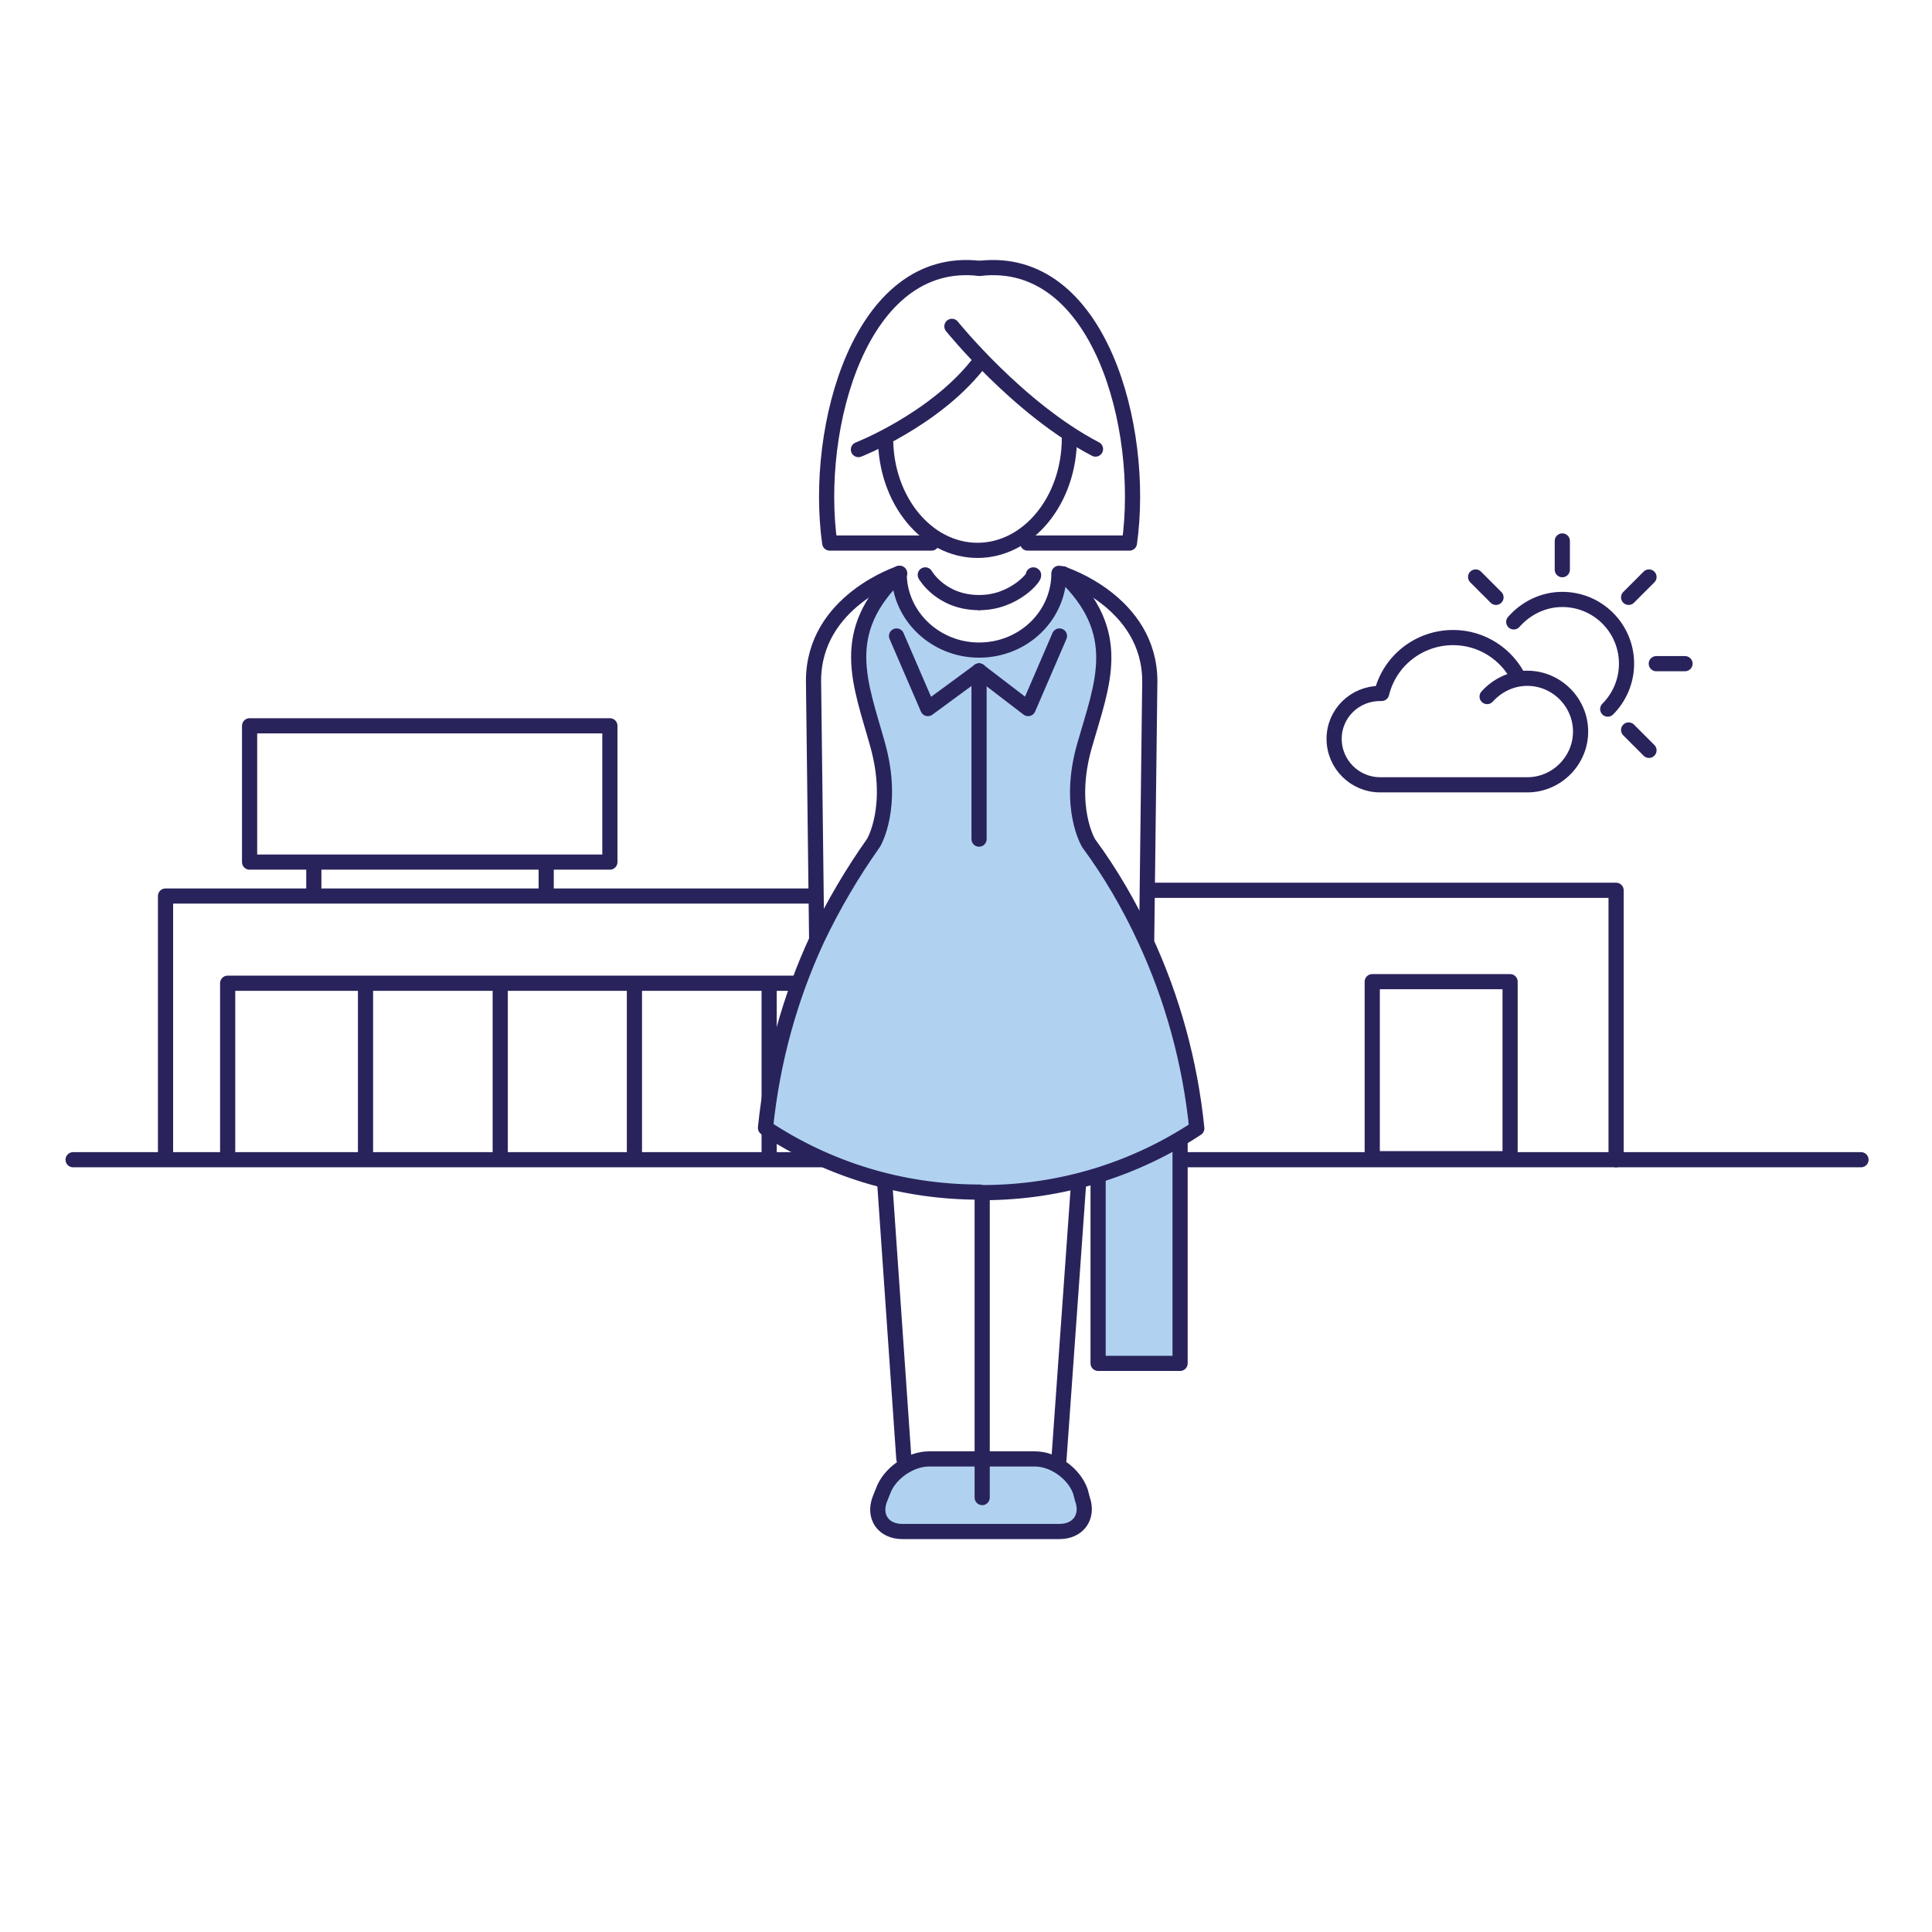 <?xml version="1.0" encoding="utf-8"?>
<!-- Generator: Adobe Illustrator 23.0.2, SVG Export Plug-In . SVG Version: 6.00 Build 0)  -->
<svg version="1.1" xmlns="http://www.w3.org/2000/svg" xmlns:xlink="http://www.w3.org/1999/xlink" x="0px" y="0px"
	 viewBox="0 0 370 370" style="enable-background:new 0 0 370 370;" xml:space="preserve">
<style type="text/css">
	.st0{fill:none;stroke:#29235C;stroke-width:2.907;stroke-linecap:round;stroke-linejoin:round;stroke-miterlimit:10;}
	.st1{fill:#B0D2F0;}
	.st2{fill:none;stroke:#29235C;stroke-width:1.995;stroke-linecap:round;stroke-linejoin:round;stroke-miterlimit:10;}
</style>
<g id="Layer_2">
</g>
<g id="Basis_vrouw">
	<line class="st0" x1="14" y1="222.1" x2="356.4" y2="222.1"/>
	<g id="Schilderij_2_kopie">
	</g>
	<g>
		<path class="st0" d="M156,171.6h-14.1 M116.8,171.6H31.7v49.9 M147.3,188.3v33.3 M121.5,188.3v33.3 M95.8,188.3v33.3 M70,188.3
			v33.3 M104.6,171.6v-6 M60.1,171.6v-6 M116.8,171.6h25 M47.8,165.1h69v-26.1h-69V165.1z M164,188.3H43.6v33.3"/>
	</g>
	<line class="st0" x1="219.3" y1="200.1" x2="219.3" y2="216.3"/>
	<g>
		<path class="st0" d="M286.5,114.4l-3.9-3.9 M315.8,143.7l-3.9-3.9 M315.8,110.5l-3.9,3.9 M322.7,127.1h-5.5 M299.2,103.6v5.5
			 M307.9,135.8c2.2-2.2,3.6-5.3,3.6-8.7c0-6.8-5.5-12.3-12.3-12.3c-3.7,0-7,1.7-9.3,4.3 M292.5,150.3c5.6,0,10.2-4.6,10.2-10.2
			s-4.6-10.2-10.2-10.2c-3.1,0-5.8,1.4-7.7,3.5 M264.3,132.8c0.1,0,0.2,0,0.3,0c1.5-6.2,7.1-10.7,13.7-10.7c5.5,0,10.3,3.2,12.6,7.9
			c0.5-0.1,1-0.1,1.6-0.1c5.6,0,10.2,4.6,10.2,10.2c0,5.6-4.6,10.2-10.2,10.2h-28.2c-4.8,0-8.8-3.9-8.8-8.8S259.5,132.8,264.3,132.8
			z"/>
	</g>
	<polyline class="st0" points="220,170.5 309.5,170.5 309.5,222.1 	"/>
	<rect x="262.8" y="188" class="st0" width="26.4" height="33.9"/>
	<g>
		<rect x="210.3" y="209.5" class="st1" width="15.2" height="51.6"/>
		<rect x="210.3" y="216.7" class="st0" width="15.7" height="44.4"/>
		<line class="st2" x1="218.1" y1="191.1" x2="218.1" y2="207.8"/>
		<path class="st1" d="M207.3,287.1c1.2,3.4-0.8,6.2-4.4,6.2h-30.1c-3.6,0-5.6-2.8-4.3-6.2l0.6-1.5c1.2-3.4,5.2-6.2,8.8-6.2h20.3
			c3.6,0,7.5,2.8,8.7,6.2L207.3,287.1z"/>
		<path class="st0" d="M207.3,287.1c1.2,3.4-0.8,6.2-4.4,6.2h-30.1c-3.6,0-5.6-2.8-4.3-6.2l0.6-1.5c1.2-3.4,5.2-6.2,8.8-6.2h20.3
			c3.6,0,7.5,2.8,8.7,6.2L207.3,287.1z"/>
		<line class="st0" x1="169.4" y1="226" x2="173.1" y2="279.4"/>
		<line class="st0" x1="206.6" y1="226.1" x2="202.8" y2="279.5"/>
		<line class="st0" x1="188.1" y1="228.8" x2="188.1" y2="286.8"/>
		<path class="st1" d="M202.8,109.8c0,8.1-6.8,14.7-15.3,14.7c-8.4,0-15.3-6.6-15.3-14.7c-11.9,11.3-7.4,21-4.1,32.9
			s-0.8,18.7-0.8,18.7c-4.1,5.8-7.7,11.9-10.8,18.4c-5.2,11.2-8.6,23.4-9.9,36.2c11.8,7.8,25.8,12.3,41,12.3l0.6,0.1
			c15.1,0,29.2-4.5,41-12.3c-1.3-12.8-4.7-25-9.9-36.2c-3-6.5-6.6-12.7-10.8-18.4c0,0-4.2-6.8-0.8-18.7s7.8-21.6-4.1-32.9
			L202.8,109.8z"/>
		<path class="st0" d="M202.8,109.8c0,8.1-6.8,14.7-15.3,14.7c-8.4,0-15.3-6.6-15.3-14.7c-11.9,11.3-7.4,21-4.1,32.9
			s-0.8,18.7-0.8,18.7c-4.1,5.8-7.7,11.9-10.8,18.4c-5.2,11.2-8.6,23.4-9.9,36.2c11.8,7.8,25.8,12.3,41,12.3l0.6,0.1
			c15.1,0,29.2-4.5,41-12.3c-1.3-12.8-4.7-25-9.9-36.2c-3-6.5-6.6-12.7-10.8-18.4c0,0-4.2-6.8-0.8-18.7s7.8-21.6-4.1-32.9
			L202.8,109.8z"/>
		<path class="st0" d="M172.3,109.8c0,0-16.5,5.3-16.5,20.6l0.6,49.4"/>
		<path class="st0" d="M203.7,110c0,0,16.5,5.3,16.5,20.5l-0.6,49.4"/>
		<line class="st0" x1="187.5" y1="128.5" x2="187.5" y2="160.7"/>
		<polyline class="st0" points="171.7,121.8 177.7,135.7 187.5,128.5 		"/>
		<polyline class="st0" points="202.9,121.8 196.9,135.7 187.5,128.5 		"/>
		<path class="st0" d="M204.8,83.9c0,11.9-7.9,21.5-17.6,21.5s-17.6-9.6-17.6-21.5"/>
		<path class="st0" d="M164.4,86.1c0,0,14.3-5.6,22.7-16.1"/>
		<path class="st0" d="M182.3,62.5c0,0,12.7,15.8,27.5,23.5"/>
		<path class="st0" d="M187.6,51.4c-22.8-2.7-31.8,30.5-28.7,52.6h19.5"/>
		<path class="st0" d="M196.8,104h19.5c3.1-22.1-5.8-55.3-28.7-52.6"/>
		<path class="st0" d="M187.5,115.4c-7.3,0-10.3-5.3-10.3-5.3"/>
		<path class="st0" d="M197.9,110.1c0.6,0-3.5,5.3-10.3,5.3"/>
	</g>
</g>
</svg>
